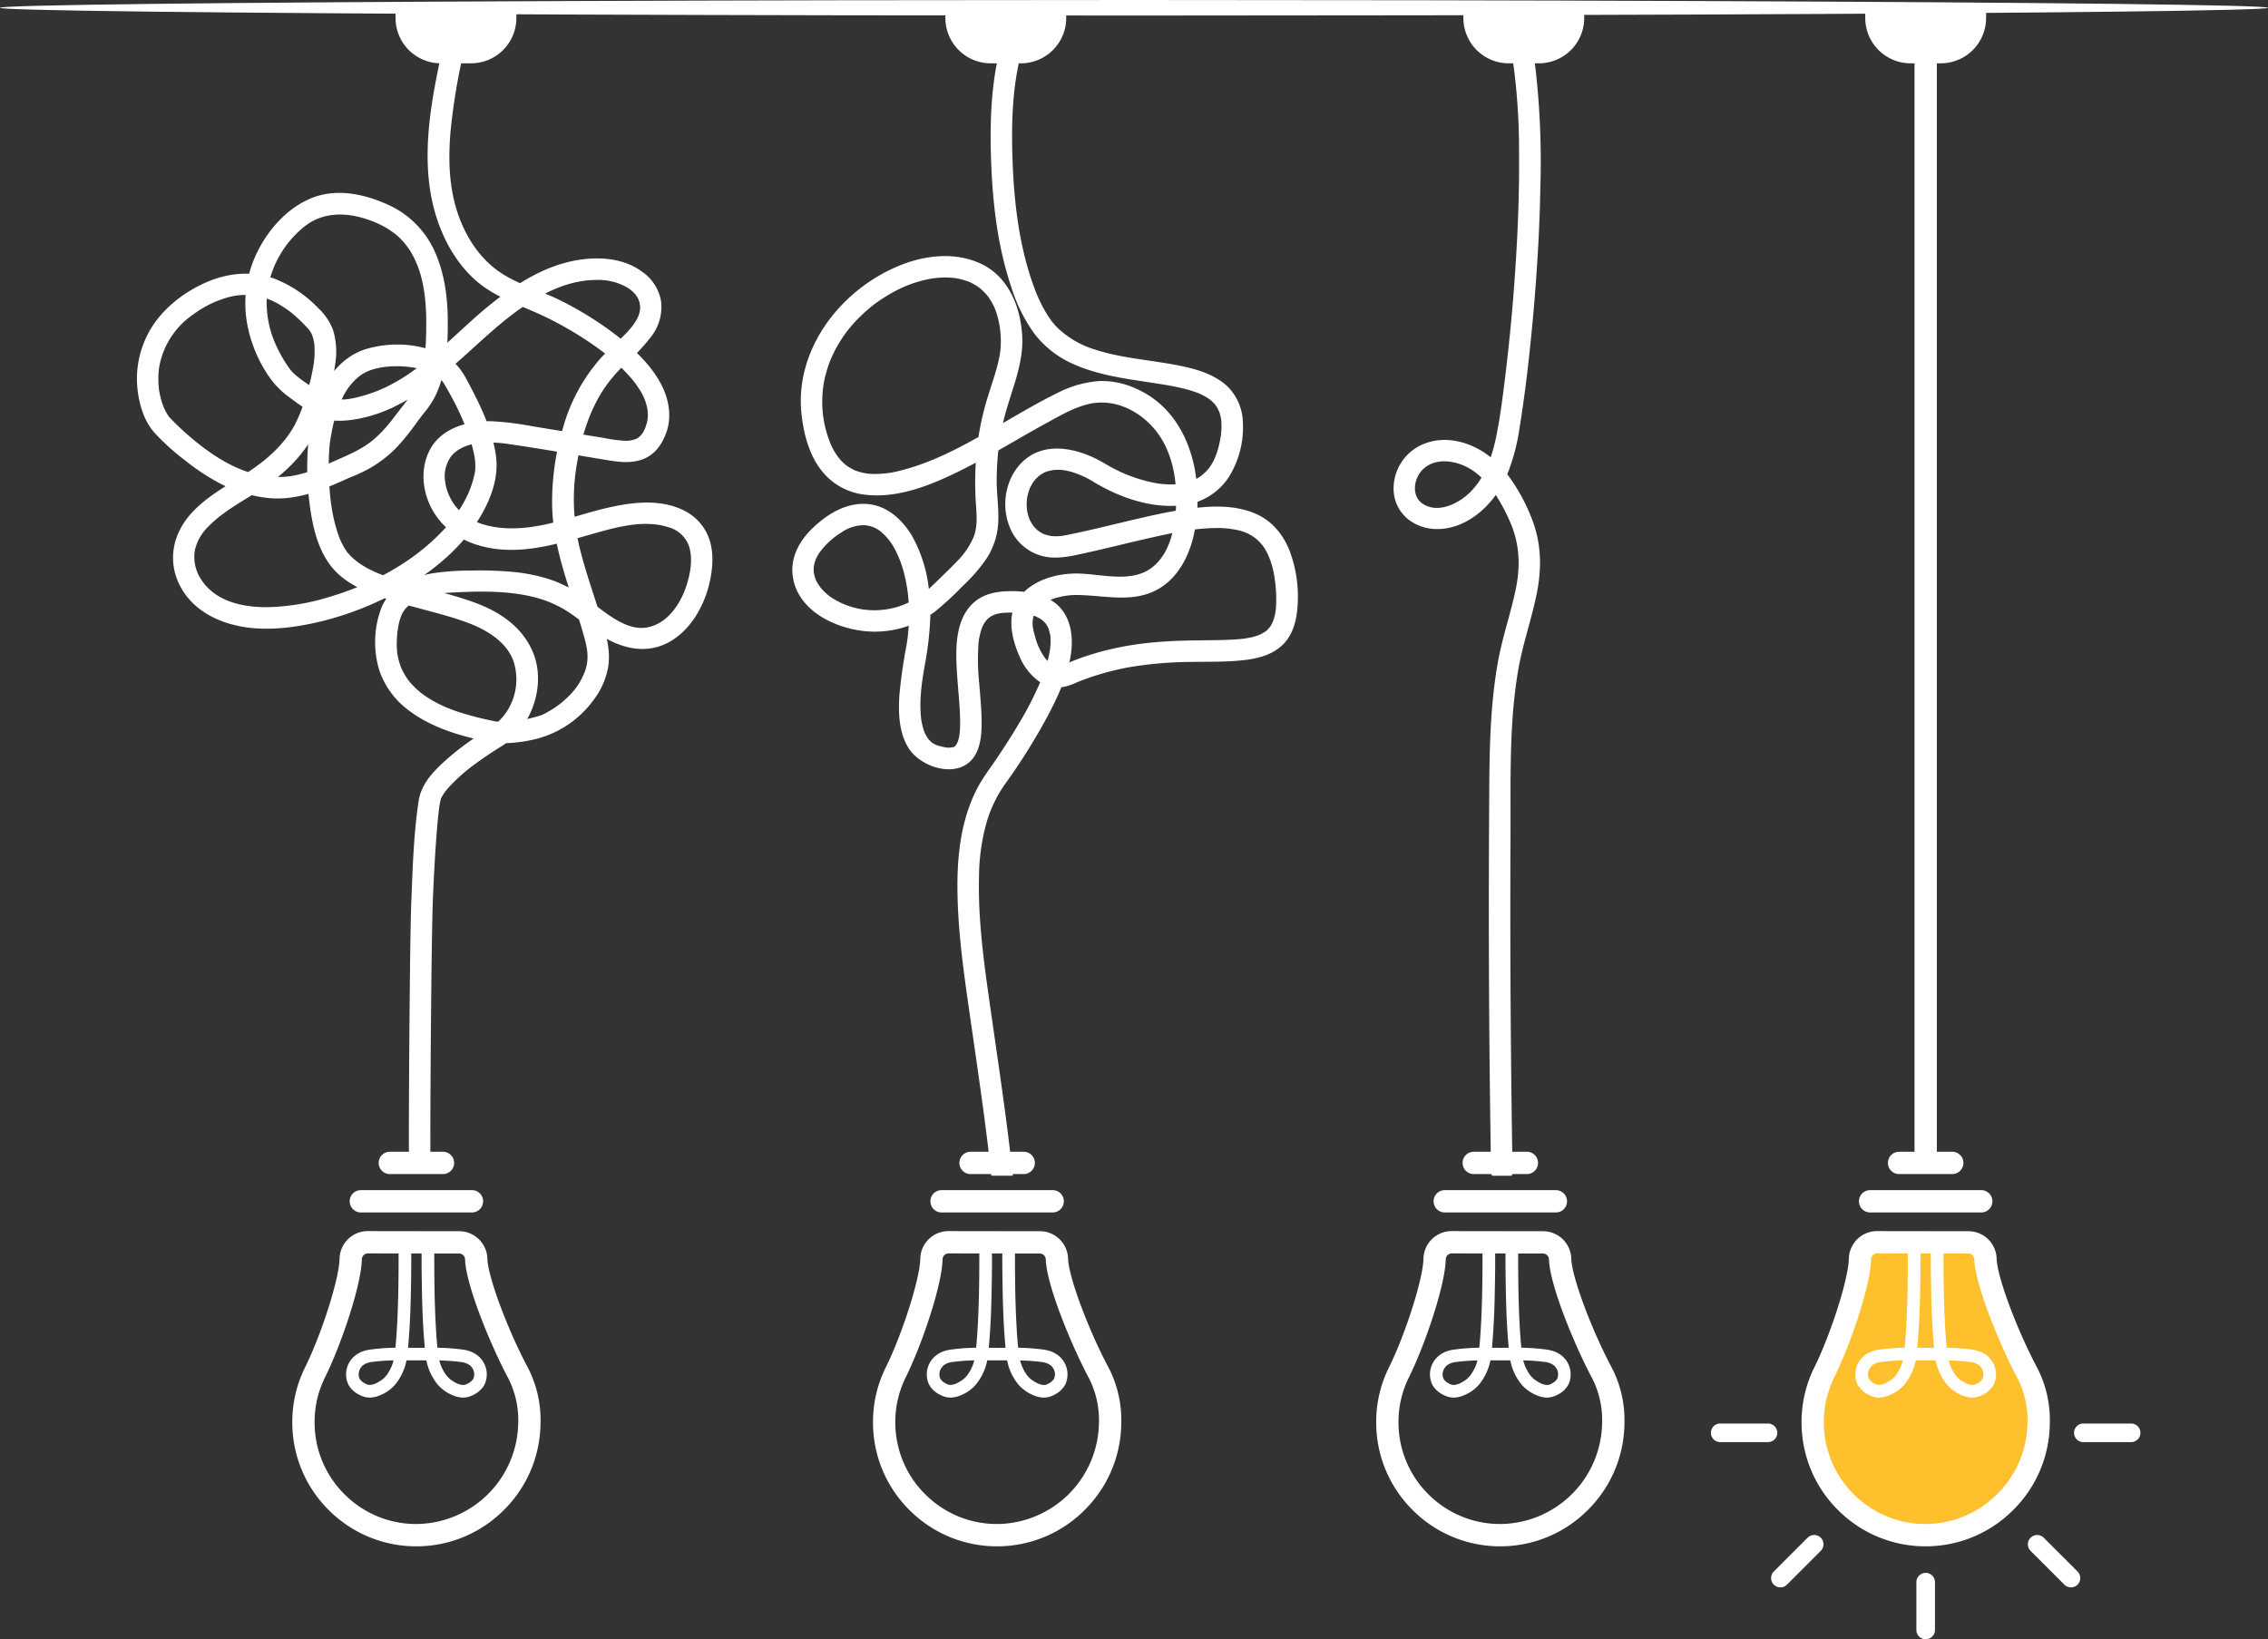 <svg xmlns="http://www.w3.org/2000/svg" width="729" height="527" viewBox="0 0 729 527">
  <rect x="0" y="0" width="729" height="527" fill="#333333" stroke="none"/>
  <g id="Vector_Image" data-name="Vector Image" transform="translate(-1038 -3014)">
    <g id="Group_52" data-name="Group 52" transform="translate(-1448.213 6660.526)">
      <g id="Group_21" data-name="Group 21" transform="translate(3036.15 -3644.526)">
        <g id="Group_15" data-name="Group 15" transform="translate(65.445 12.534)">
          <path id="Path_20" data-name="Path 20" d="M3102.073-3275.061v-356.05c0-1.981,1.606,0,3.587,0s3.586-1.981,3.586,0v356.05a3.587,3.587,0,0,1-3.586,3.587A3.587,3.587,0,0,1,3102.073-3275.061Z" transform="translate(-3102.073 3631.991)" fill="#fff"/>
        </g>
        <g id="Group_20" data-name="Group 20" transform="translate(0 368.278)">
          <g id="Group_16" data-name="Group 16" transform="translate(29.135 25.507)">
            <path id="Path_21" data-name="Path 21" d="M3069.349-3188.77a36.311,36.311,0,0,0,37.173,36.3,36.445,36.445,0,0,0,35.444-35.8,33.4,33.4,0,0,0-3.585-16.244c-6.027-11.263-13.282-29.589-13.5-36.7a5.528,5.528,0,0,0-5.523-5.37l-29.3-.041a5.53,5.53,0,0,0-5.524,5.411c-.165,7.106-6,25.392-11.5,36.48A35.871,35.871,0,0,0,3069.349-3188.77Z" transform="translate(-3065.763 3250.215)" fill="#fec12d"/>
            <path id="Path_22" data-name="Path 22" d="M3141.542-3206.21c-6.544-12.231-12.9-29.3-13.073-35.115a9.073,9.073,0,0,0-9.1-8.85l-29.3-.04a9.063,9.063,0,0,0-9.11,8.914c-.151,6.505-5.765,24.152-11.124,34.972a39.208,39.208,0,0,0-4.069,17.559,39.592,39.592,0,0,0,12.017,28.538,39.641,39.641,0,0,0,28.826,11.347,39.649,39.649,0,0,0,27.368-11.852,39.661,39.661,0,0,0,11.577-27.49A36.649,36.649,0,0,0,3141.542-3206.21Zm-3.162,17.888a32.992,32.992,0,0,1-31.94,32.265c-.264.007-.526.011-.785.011a32.468,32.468,0,0,1-22.862-9.317,32.472,32.472,0,0,1-9.858-23.407,32.125,32.125,0,0,1,3.322-14.377c5.332-10.759,11.677-29.7,11.87-37.988a1.933,1.933,0,0,1,1.933-1.908l9.86.013,4.069.007,3.342,0,4.066.005,7.965.011a1.934,1.934,0,0,1,1.937,1.893c.253,8.372,8.391,27.95,13.921,38.285A29.591,29.591,0,0,1,3138.38-3188.322Z" transform="translate(-3065.763 3250.215)" fill="#fff"/>
          </g>
          <g id="Group_17" data-name="Group 17" transform="translate(47.586 12.341)">
            <path id="Path_23" data-name="Path 23" d="M3087.8-3263.381h35.719a3.586,3.586,0,0,1,3.587,3.586,3.586,3.586,0,0,1-3.587,3.586H3087.8a3.585,3.585,0,0,1-3.586-3.586A3.586,3.586,0,0,1,3087.8-3263.381Z" transform="translate(-3084.214 3263.381)" fill="#fff"/>
          </g>
          <g id="Group_18" data-name="Group 18" transform="translate(56.903)">
            <path id="Path_24" data-name="Path 24" d="M3097.118-3275.722H3114.2a3.587,3.587,0,0,1,3.586,3.587,3.587,3.587,0,0,1-3.586,3.586h-17.084a3.587,3.587,0,0,1-3.587-3.586A3.587,3.587,0,0,1,3097.118-3275.722Z" transform="translate(-3093.531 3275.722)" fill="#fff"/>
          </g>
          <g id="Group_19" data-name="Group 19" transform="translate(0 87.371)">
            <path id="Path_25" data-name="Path 25" d="M3039.616-3182.376h15.364a2.991,2.991,0,0,0,2.987-2.988,2.991,2.991,0,0,0-2.987-2.987h-15.364a2.991,2.991,0,0,0-2.988,2.987A2.992,2.992,0,0,0,3039.616-3182.376Z" transform="translate(-3036.628 3188.351)" fill="#fff"/>
            <path id="Path_26" data-name="Path 26" d="M3156.339-3182.376H3171.7a2.991,2.991,0,0,0,2.988-2.988,2.991,2.991,0,0,0-2.988-2.987h-15.364a2.99,2.99,0,0,0-2.987,2.987A2.991,2.991,0,0,0,3156.339-3182.376Z" transform="translate(-3036.628 3188.351)" fill="#fff"/>
            <path id="Path_27" data-name="Path 27" d="M3056.847-3136.552a2.967,2.967,0,0,0,2.113.876,2.968,2.968,0,0,0,2.112-.875l10.864-10.864a2.99,2.99,0,0,0,0-4.225,2.974,2.974,0,0,0-2.112-.874,2.979,2.979,0,0,0-2.113.874l-10.864,10.864A2.989,2.989,0,0,0,3056.847-3136.552Z" transform="translate(-3036.628 3188.351)" fill="#fff"/>
            <path id="Path_28" data-name="Path 28" d="M3150.247-3136.552a2.967,2.967,0,0,0,2.113.876,2.967,2.967,0,0,0,2.112-.875,2.99,2.99,0,0,0,0-4.225l-10.864-10.864a2.974,2.974,0,0,0-2.112-.874,2.978,2.978,0,0,0-2.113.874,2.99,2.99,0,0,0,0,4.225Z" transform="translate(-3036.628 3188.351)" fill="#fff"/>
            <path id="Path_29" data-name="Path 29" d="M3105.66-3119a2.991,2.991,0,0,0,2.987-2.987v-15.364a2.991,2.991,0,0,0-2.987-2.988,2.991,2.991,0,0,0-2.988,2.988v15.364A2.991,2.991,0,0,0,3105.66-3119Z" transform="translate(-3036.628 3188.351)" fill="#fff"/>
          </g>
          <path id="Path_30" data-name="Path 30" d="M3125.65-3209.953a8.888,8.888,0,0,0-2.385-1.474,11.933,11.933,0,0,0-3.191-.753,66.466,66.466,0,0,0-6.917-.525l-.738-.018c-.224-2.2-.377-4.4-.5-6.611-.326-5.665-.454-11.34-.5-17.014q-.03-3.33-.016-6.666c.005-.528.009-1.057.016-1.587a2.041,2.041,0,0,0-1.784-2,2.177,2.177,0,0,0-.244-.025,1.538,1.538,0,0,0-.361.025H3109a2.1,2.1,0,0,0-1.647,2v.171c-.011.469-.02.942-.026,1.411-.047,3.187.015,6.383.062,9.57.091,6.139.263,12.289.762,18.412.062.765.12,1.545.184,2.33-.893.022-4.466.022-5.359,0,.064-.785.122-1.565.184-2.33.5-6.123.672-12.273.763-18.412.046-3.187.108-6.385.062-9.574-.007-.47-.016-.938-.027-1.407v-.171a2.1,2.1,0,0,0-1.691-2.012h-.02a1.84,1.84,0,0,0-.317-.014c-.055,0-.111.007-.166.014h-.007a2.045,2.045,0,0,0-1.855,2.012c.007.523.011,1.048.014,1.571.015,2.228,0,4.455-.014,6.682-.051,5.674-.179,11.349-.5,17.014-.126,2.207-.281,4.413-.5,6.611l-.736.018a66.483,66.483,0,0,0-6.919.525,11.977,11.977,0,0,0-3.193.753,8.934,8.934,0,0,0-2.385,1.474,7.731,7.731,0,0,0-1.9,9.073,7.952,7.952,0,0,0,3.606,3.329,7.283,7.283,0,0,0,3.373.869,9.022,9.022,0,0,0,3.391-.824,12.622,12.622,0,0,0,4.727-3.425,17.419,17.419,0,0,0,2.905-5.188,16.355,16.355,0,0,0,.636-2.28c.02-.089.038-.175.056-.264,1.064.02,5.325.02,6.391,0,.018.089.036.175.054.264a16.953,16.953,0,0,0,.638,2.28,17.371,17.371,0,0,0,2.9,5.188,12.6,12.6,0,0,0,4.728,3.425,9.023,9.023,0,0,0,3.388.824,7.285,7.285,0,0,0,3.375-.869,7.963,7.963,0,0,0,3.606-3.329A7.727,7.727,0,0,0,3125.65-3209.953Zm-27.388,1.494c-.093.346-.2.687-.317,1.024-.064.188-.131.372-.2.556-.028.076-.06.151-.091.226v0c-.186.39-.363.781-.569,1.159s-.423.743-.658,1.1c-.109.164-.224.321-.337.483a.056.056,0,0,0-.013.02l0,0-.015.02a.009.009,0,0,0-.007.009.033.033,0,0,0-.011.011l-.02.022v0c-.011.013-.02.024-.027.031l-.006.011,0,0,0,0h0v0l-.078.095a9.578,9.578,0,0,1-.824.86c-.091.08-.182.162-.277.237-.012,0-.3.222-.406.293q-.541.369-1.11.693c-.22.124-.444.242-.672.35-.084.043-.168.078-.255.12a.185.185,0,0,0-.026.013l0,0h0l-.084.026c-.362.115-.712.226-1.08.3.02-.009-.292.033-.4.035s-.235-.015-.35,0a.175.175,0,0,0-.036,0l-.031-.006c-.2-.047-.4-.1-.6-.169a.548.548,0,0,1-.053-.018l-.009,0-.005,0c-.082-.038-.164-.078-.246-.115a8.154,8.154,0,0,1-1.1-.65c-.029-.017-.088-.07-.133-.106-.126-.117-.255-.228-.372-.35-.071-.075-.138-.155-.206-.233l-.005,0,0,0-.08-.1c-.095-.142-.164-.306-.248-.452-.04-.137-.082-.275-.115-.417-.007-.031-.013-.064-.02-.1v-.02c0-.115-.047-.341-.051-.406-.007-.155-.007-.308,0-.463,0-.08.011-.157.013-.237.067-.279.116-.556.206-.829.014-.04.029-.078.04-.115a.156.156,0,0,1-.026.049.5.5,0,0,1,.035-.074l.005-.011,0,0c.062-.126.177-.341.2-.379.089-.155.188-.3.284-.45l.011-.015v0l.046-.047c.151-.164.506-.665.734-.714-.029.016-.177.12-.2.138.011-.005.048-.027.128-.08l.177-.12c.142-.093.289-.181.435-.263.124-.067.253-.129.379-.187.015,0,.277-.11.4-.148a8.382,8.382,0,0,1,1.114-.264c.1-.015.189-.029.284-.042l.018,0a.044.044,0,0,1,.017,0,.041.041,0,0,1,.02,0l.047-.006.009,0c.328-.042.656-.08.984-.118q1.642-.183,3.291-.277,1.126-.066,2.252-.1c.108,0,.212-.007.321-.009C3098.295-3208.59,3098.28-3208.525,3098.262-3208.459ZM3124-3205.48c-.007,0-.018-.031-.034-.069C3123.981-3205.514,3123.994-3205.487,3124-3205.48Zm.23,1.595c0,.069-.053.315-.046.421-.007.034-.016.069-.025.1-.031.142-.073.28-.113.417-.086.146-.155.31-.25.452-.016.022-.049.06-.078.1l0,0,0,0c-.068.078-.132.158-.206.233-.119.122-.248.233-.372.35h0c-.042.036-.1.089-.129.106a8.428,8.428,0,0,1-1.1.65c-.082.037-.164.077-.248.115l-.011,0a.536.536,0,0,1-.056.018,6.06,6.06,0,0,1-.6.169l-.031.006a.181.181,0,0,0-.038,0c-.113-.011-.232.006-.35,0s-.4-.042-.4-.035a10.548,10.548,0,0,1-1.079-.3l-.085-.026-.011,0-.024-.013c-.084-.042-.171-.077-.257-.12-.226-.108-.45-.226-.667-.35-.384-.215-.751-.447-1.113-.693-.1-.071-.385-.286-.4-.293l.007.009c-.1-.08-.193-.162-.286-.246a9.165,9.165,0,0,1-.825-.86c-.029-.033-.053-.064-.077-.095l0,0,0,0,0,0-.009-.011a.281.281,0,0,0-.027-.031v0a.164.164,0,0,0-.018-.022l0-.007-.007,0s0-.007-.006-.009a.1.1,0,0,1-.016-.02l0,0a.067.067,0,0,0-.014-.02c-.113-.162-.228-.319-.336-.483-.235-.357-.457-.723-.659-1.1s-.383-.769-.569-1.159l-.009-.02-.082-.208c-.071-.184-.14-.368-.2-.556-.115-.337-.222-.678-.315-1.024-.017-.066-.035-.131-.051-.2.107,0,.213.006.32.009q1.126.033,2.251.1,1.653.1,3.293.277c.328.038.656.076.984.118l.076.011a.036.036,0,0,1,.015,0h0l.013,0,.013,0c.091.014.182.025.275.04a8.4,8.4,0,0,1,1.115.264c.119.04.379.148.394.148h0c.127.058.253.118.377.187.149.082.293.17.435.263l.179.12c.08.053.118.075.129.08-.02-.018-.169-.122-.2-.138.229.049.581.55.734.714.018.018.031.033.044.047l0,0,.009.015c.1.151.2.295.286.45.022.036.131.246.195.372.018.054.038.107.056.16.093.273.141.55.206.827,0,.082.013.159.015.239C3124.236-3204.193,3124.234-3204.04,3124.227-3203.885Z" transform="translate(-3036.628 3275.722)" fill="#fff"/>
        </g>
        <path id="Path_31" data-name="Path 31" d="M3125.078-3644.526v3.786a14.569,14.569,0,0,1-14.569,14.569h-9.7a14.57,14.57,0,0,1-14.57-14.569v-3.786Z" transform="translate(-3036.628 3644.526)" fill="#fff"/>
      </g>
      <g id="Group_31" data-name="Group 31" transform="translate(2928.561 -3644.526)">
        <g id="Group_29" data-name="Group 29" transform="translate(0 368.28)">
          <g id="Group_28" data-name="Group 28">
            <g id="Group_27" data-name="Group 27">
              <g id="Group_26" data-name="Group 26">
                <g id="Group_25" data-name="Group 25">
                  <g id="Group_22" data-name="Group 22" transform="translate(0 25.505)">
                    <path id="Path_33" data-name="Path 33" d="M3004.675-3206.212c-6.545-12.231-12.9-29.3-13.072-35.116a9.073,9.073,0,0,0-9.1-8.847l-29.3-.04a9.062,9.062,0,0,0-9.111,8.914c-.149,6.505-5.765,24.152-11.123,34.972a39.17,39.17,0,0,0-4.067,17.559,39.592,39.592,0,0,0,12.014,28.538,39.646,39.646,0,0,0,28.826,11.347,39.651,39.651,0,0,0,27.368-11.855,39.659,39.659,0,0,0,11.578-27.485A36.678,36.678,0,0,0,3004.675-3206.212Zm-35.888,50.164a32.481,32.481,0,0,1-22.862-9.315,32.472,32.472,0,0,1-9.858-23.407,32.074,32.074,0,0,1,3.325-14.375c5.33-10.761,11.675-29.7,11.867-37.99a1.935,1.935,0,0,1,1.935-1.908l9.858.013,4.067.007,3.344,0,4.069.007,7.963.011a1.933,1.933,0,0,1,1.939,1.891c.25,8.372,8.388,27.953,13.918,38.285a29.589,29.589,0,0,1,3.16,14.5,32.992,32.992,0,0,1-31.942,32.268C2969.308-3156.05,2969.049-3156.048,2968.787-3156.048Z" transform="translate(-2928.898 3250.215)" fill="#fff"/>
                  </g>
                  <g id="Group_23" data-name="Group 23" transform="translate(18.448 12.339)">
                    <path id="Path_34" data-name="Path 34" d="M2950.932-3263.381h35.72a3.586,3.586,0,0,1,3.586,3.586,3.585,3.585,0,0,1-3.586,3.586h-35.72a3.586,3.586,0,0,1-3.586-3.586A3.586,3.586,0,0,1,2950.932-3263.381Z" transform="translate(-2947.346 3263.381)" fill="#fff"/>
                  </g>
                  <g id="Group_24" data-name="Group 24" transform="translate(27.767)">
                    <path id="Path_35" data-name="Path 35" d="M2980.922-3272.136a3.588,3.588,0,0,1-3.588,3.587H2960.25a3.586,3.586,0,0,1-3.585-3.587,3.585,3.585,0,0,1,3.585-3.584h17.084A3.587,3.587,0,0,1,2980.922-3272.136Z" transform="translate(-2956.665 3275.72)" fill="#fff"/>
                  </g>
                </g>
              </g>
            </g>
            <path id="Path_36" data-name="Path 36" d="M2988.784-3209.953a8.9,8.9,0,0,0-2.384-1.474,11.834,11.834,0,0,0-3.194-.753,67.013,67.013,0,0,0-6.917-.527c-.246,0-.492-.012-.738-.014-.221-2.2-.376-4.408-.5-6.613-.326-5.665-.452-11.34-.5-17.014-.02-2.22-.031-4.443-.015-6.664,0-.53.007-1.059.013-1.589a2.039,2.039,0,0,0-1.775-2,1.551,1.551,0,0,0-.255-.027,1.548,1.548,0,0,0-.366.027h-.019a2.1,2.1,0,0,0-1.638,2c0,.058,0,.113,0,.171-.011.472-.02.939-.024,1.411-.044,3.187.015,6.383.062,9.568.089,6.143.266,12.293.762,18.414.065.765.118,1.545.184,2.33-.893.022-4.463.022-5.359,0,.067-.785.122-1.565.184-2.33.5-6.121.674-12.271.763-18.414.049-3.187.108-6.383.06-9.572,0-.47-.014-.94-.025-1.407v-.171a2.1,2.1,0,0,0-1.7-2.01l0,0h-.006a1.736,1.736,0,0,0-.322-.016c-.059,0-.113.009-.172.016h-.007l-.009,0h-.013a2.042,2.042,0,0,0-1.824,2.01c0,.525.011,1.048.011,1.571.018,2.228.007,4.457-.016,6.682-.048,5.674-.177,11.349-.5,17.014-.129,2.205-.284,4.413-.506,6.613-.246,0-.492.009-.735.014a67.056,67.056,0,0,0-6.919.527,11.84,11.84,0,0,0-3.192.753,8.865,8.865,0,0,0-2.384,1.474,7.728,7.728,0,0,0-1.9,9.073,7.951,7.951,0,0,0,3.608,3.327,7.225,7.225,0,0,0,3.371.869,9.007,9.007,0,0,0,3.391-.822,12.63,12.63,0,0,0,4.727-3.422,17.473,17.473,0,0,0,2.906-5.191,16.952,16.952,0,0,0,.638-2.28c.018-.087.038-.177.051-.264,1.068.018,5.328.018,6.394,0,.015.087.035.177.053.264a17.283,17.283,0,0,0,.638,2.28,17.516,17.516,0,0,0,2.906,5.191,12.6,12.6,0,0,0,4.727,3.422,9.014,9.014,0,0,0,3.388.822,7.241,7.241,0,0,0,3.376-.869,7.954,7.954,0,0,0,3.6-3.327A7.726,7.726,0,0,0,2988.784-3209.953Zm-27.39,1.492c-.095.348-.2.689-.317,1.028-.062.186-.131.37-.2.554-.033.076-.062.153-.093.228-.186.39-.362.781-.57,1.159s-.423.743-.658,1.1c-.109.164-.224.321-.337.483,0,0-.009.011-.015.02l0,0a.06.06,0,0,1-.017.018l-.005.009-.009.011c-.009.009-.015.018-.02.024v0c-.011.011-.024.022-.026.031l-.009.008,0,.007,0,0h0a.713.713,0,0,1-.078.1,8.811,8.811,0,0,1-.822.86c-.093.084-.188.164-.281.241-.025.014-.3.222-.4.288-.359.249-.731.481-1.11.7-.22.124-.443.242-.672.353-.082.04-.168.077-.254.117-.009,0-.018.009-.027.011l0,0-.007,0a.828.828,0,0,0-.082.024c-.363.115-.714.226-1.081.3.019-.009-.293.033-.4.035s-.237-.015-.348,0l-.037,0a.192.192,0,0,1-.031,0,5.915,5.915,0,0,1-.6-.169.266.266,0,0,0-.055-.015c0-.005,0-.005-.009-.005l0,0c-.084-.038-.166-.078-.248-.115a8.308,8.308,0,0,1-1.1-.647c-.024-.02-.086-.071-.128-.109h0c-.124-.115-.254-.228-.372-.352-.071-.073-.137-.151-.206-.231l0,0h0c-.028-.04-.062-.078-.077-.1-.1-.14-.164-.3-.251-.45-.04-.14-.079-.275-.115-.415-.009-.035-.013-.066-.02-.1v0c.007-.1-.046-.353-.049-.424-.008-.155-.008-.31,0-.461,0-.082.011-.159.014-.239.066-.279.115-.556.208-.829.007-.029.015-.053.024-.08,0,.009-.009.014-.011.014a.423.423,0,0,1,.036-.078l0-.007,0,0c.064-.126.177-.341.2-.379.087-.155.187-.3.282-.45l.011-.013v0a.632.632,0,0,0,.047-.051c.15-.16.5-.652.729-.709a2.277,2.277,0,0,0-.186.133c.015-.009.053-.034.121-.08s.118-.08.178-.118c.142-.095.288-.179.434-.263.129-.069.251-.131.377-.187.015,0,.279-.11.4-.148a8,8,0,0,1,1.115-.264l.281-.044a.093.093,0,0,0,.022,0h.016a.041.041,0,0,1,.02,0,.2.2,0,0,1,.046-.006l.009,0c.328-.04.656-.08.984-.118,1.1-.122,2.192-.213,3.293-.277.749-.042,1.5-.077,2.25-.1.106,0,.213-.007.319-.009C2961.43-3208.59,2961.412-3208.523,2961.394-3208.461Zm25.735,2.981a.187.187,0,0,1-.033-.069A.58.58,0,0,1,2987.129-3205.48Zm.208,1.9a.375.375,0,0,1,.022-.089A.683.683,0,0,1,2987.337-3203.581Zm.022-.3c0,.067-.053.315-.048.421-.005.036-.014.069-.02.1-.031.14-.076.275-.116.415-.086.146-.155.31-.25.45-.013.024-.049.062-.078.1h0l0,0c-.071.08-.135.158-.208.231-.118.124-.249.237-.371.352h0c-.042.038-.1.089-.128.109a8.5,8.5,0,0,1-1.1.647c-.082.037-.164.077-.248.115l-.011.007a.33.33,0,0,0-.056.015c-.2.067-.392.122-.594.169a.254.254,0,0,1-.033,0l-.038,0c-.11-.011-.232.009-.35,0s-.4-.044-.4-.035a10.53,10.53,0,0,1-1.079-.3c-.036-.011-.064-.02-.084-.024,0,0-.009,0-.009-.007s-.018-.009-.027-.011c-.086-.04-.17-.077-.255-.117q-.342-.166-.671-.353-.569-.322-1.11-.7c-.1-.066-.368-.27-.4-.288l0,.007c-.1-.08-.193-.162-.286-.248a8.58,8.58,0,0,1-.824-.86.9.9,0,0,1-.078-.1h0l0,0c-.005,0-.005,0-.007-.007l-.009-.008a.087.087,0,0,0-.027-.031v0a.167.167,0,0,0-.02-.024l0-.005-.006-.006-.007-.009-.016-.018-.006,0a.042.042,0,0,0-.011-.02c-.111-.162-.226-.319-.337-.483-.235-.357-.457-.723-.658-1.1s-.382-.769-.57-1.159a.041.041,0,0,0-.009-.02c-.029-.068-.053-.139-.08-.208-.073-.184-.141-.368-.2-.554-.118-.339-.222-.68-.317-1.028-.018-.062-.036-.129-.049-.2.106,0,.213.006.319.009.747.02,1.5.055,2.249.1q1.653.1,3.294.277c.328.038.656.078.984.118l.075.011h.02l.011,0h.009l0,0h0c.088.014.184.025.272.04a7.9,7.9,0,0,1,1.113.264c.119.038.385.148.4.148.126.056.25.12.377.187.146.084.292.168.434.263.06.038.117.082.177.118l.122.08a2.2,2.2,0,0,0-.184-.133c.231.057.579.549.727.709a.632.632,0,0,0,.047.051v0l.011.013c.095.151.2.295.281.45.025.038.133.246.2.37.019.056.039.107.057.162.091.273.14.55.206.829,0,.08.011.157.016.239C2987.368-3204.2,2987.368-3204.04,2987.359-3203.885Z" transform="translate(-2928.898 3275.72)" fill="#fff"/>
          </g>
        </g>
        <g id="Group_30" data-name="Group 30" transform="translate(5.575 9.974)">
          <path id="Path_37" data-name="Path 37" d="M2979.372-3545.3c1.226-13.705,2.057-27.453,2.3-41.213a264.969,264.969,0,0,0-1.487-37.275c-.1-.793-.2-1.589-.312-2.38-.271-1.959-.579-3.914-.942-5.859a3.487,3.487,0,0,0-4.247-2.412,3.529,3.529,0,0,0-2.411,4.247c.251,1.331.474,2.675.678,4.024a206.728,206.728,0,0,1,1.86,28.443c.137,12.779-.37,25.564-1.23,38.312q-1.2,17.772-3.393,35.464c-.714,5.671-1.461,11.581-2.631,17.384a57.906,57.906,0,0,1-1.848,7.056c-5.809-4.678-13.9-7.192-21.141-4.441a15.476,15.476,0,0,0-10.057,15.329c.51,7.471,6.868,12.245,14.124,12.183,7.466-.065,13.924-4.632,18.277-10.394.144-.191.282-.379.419-.572a58.127,58.127,0,0,1,4.7,8.9c3.036,7.008,3.249,14.16,1.693,21.564-1.651,7.852-4.312,15.436-5.718,23.35-2.885,16.214-2.71,32.756-2.807,49.162q-.306,50.908.427,101.815.051,3.449.1,6.9.047,2.848.1,5.7a3.493,3.493,0,0,0,.33,1.476h6.294a3.439,3.439,0,0,0,.279-1.476c-.031-1.9-.064-3.8-.088-5.7q-.822-51.471-.57-102.954c.086-17.526-.5-35.411,2.531-52.744,1.465-8.359,4.35-16.353,5.977-24.666,1.649-8.413,1.341-16.527-1.983-24.494a58.545,58.545,0,0,0-7.569-13.477,64.731,64.731,0,0,0,3.949-14.884C2976.932-3520.985,2978.282-3533.15,2979.372-3545.3Zm-20.387,57.122c-3.648,3.584-10.29,6.873-15.157,3.586-3.831-2.588-2.843-8.514.41-11.34,4.643-4.036,12-2.156,16.443,1.2a24.524,24.524,0,0,1,2.061,1.755A24.011,24.011,0,0,1,2958.985-3488.181Z" transform="translate(-2934.473 3634.552)" fill="#fff"/>
        </g>
        <path id="Path_38" data-name="Path 38" d="M2995.763-3644.526v3.786a14.568,14.568,0,0,1-14.569,14.569h-9.7a14.569,14.569,0,0,1-14.57-14.569v-3.786Z" transform="translate(-2928.898 3644.526)" fill="#fff"/>
      </g>
      <g id="Group_41" data-name="Group 41" transform="translate(2740.896 -3644.526)">
        <g id="Group_39" data-name="Group 39" transform="translate(25.925 368.28)">
          <g id="Group_38" data-name="Group 38">
            <g id="Group_37" data-name="Group 37">
              <g id="Group_36" data-name="Group 36">
                <g id="Group_35" data-name="Group 35">
                  <g id="Group_32" data-name="Group 32" transform="translate(0 25.505)">
                    <path id="Path_40" data-name="Path 40" d="M2842.809-3206.21c-6.544-12.231-12.9-29.3-13.073-35.115a9.073,9.073,0,0,0-9.1-8.85l-29.3-.04a9.064,9.064,0,0,0-9.109,8.914c-.15,6.505-5.764,24.152-11.125,34.972a39.193,39.193,0,0,0-4.067,17.559,39.591,39.591,0,0,0,12.016,28.538,39.646,39.646,0,0,0,28.827,11.347,39.652,39.652,0,0,0,27.368-11.852,39.675,39.675,0,0,0,11.577-27.49A36.663,36.663,0,0,0,2842.809-3206.21Zm-3.162,17.888a32.993,32.993,0,0,1-31.943,32.265c-.261.007-.523.011-.784.011a32.478,32.478,0,0,1-22.863-9.317,32.477,32.477,0,0,1-9.855-23.407,32.1,32.1,0,0,1,3.322-14.377c5.332-10.759,11.677-29.7,11.868-37.988a1.934,1.934,0,0,1,1.934-1.908l9.86.013,4.069.007,3.34,0,4.069.005,7.965.011a1.934,1.934,0,0,1,1.937,1.893c.253,8.372,8.391,27.95,13.918,38.285A29.6,29.6,0,0,1,2839.647-3188.322Z" transform="translate(-2767.03 3250.215)" fill="#fff"/>
                  </g>
                  <g id="Group_33" data-name="Group 33" transform="translate(18.45 12.339)">
                    <path id="Path_41" data-name="Path 41" d="M2789.066-3263.381h35.72a3.586,3.586,0,0,1,3.586,3.586,3.586,3.586,0,0,1-3.586,3.586h-35.72a3.585,3.585,0,0,1-3.586-3.586A3.586,3.586,0,0,1,2789.066-3263.381Z" transform="translate(-2785.48 3263.381)" fill="#fff"/>
                  </g>
                  <g id="Group_34" data-name="Group 34" transform="translate(27.768)">
                    <path id="Path_42" data-name="Path 42" d="M2819.054-3272.136a3.586,3.586,0,0,1-3.587,3.587h-17.082a3.586,3.586,0,0,1-3.587-3.587,3.585,3.585,0,0,1,3.587-3.584h17.082A3.585,3.585,0,0,1,2819.054-3272.136Z" transform="translate(-2794.798 3275.72)" fill="#fff"/>
                  </g>
                </g>
              </g>
            </g>
            <path id="Path_43" data-name="Path 43" d="M2826.917-3209.953a8.9,8.9,0,0,0-2.385-1.474,11.944,11.944,0,0,0-3.191-.753,66.491,66.491,0,0,0-6.917-.525l-.738-.018c-.224-2.2-.377-4.4-.5-6.611-.326-5.665-.455-11.34-.5-17.014-.02-2.22-.029-4.446-.016-6.666,0-.53.007-1.057.013-1.587a2.039,2.039,0,0,0-1.781-2,2.189,2.189,0,0,0-.244-.025,1.538,1.538,0,0,0-.361.025h-.02a2.1,2.1,0,0,0-1.647,2c0,.058,0,.113,0,.171-.011.469-.02.942-.027,1.411-.044,3.187.018,6.383.064,9.57.089,6.139.264,12.289.763,18.412.062.765.119,1.545.184,2.33-.893.022-4.466.022-5.359,0,.064-.785.122-1.565.184-2.33.5-6.123.671-12.273.762-18.412.047-3.187.109-6.385.062-9.574-.006-.47-.015-.938-.026-1.407,0-.058,0-.113,0-.171a2.1,2.1,0,0,0-1.689-2.012h-.02a1.841,1.841,0,0,0-.317-.014c-.055,0-.111.007-.166.014h-.007a2.045,2.045,0,0,0-1.855,2.012c.007.523.011,1.048.013,1.571.016,2.228,0,4.455-.015,6.682-.049,5.674-.177,11.349-.5,17.014-.126,2.207-.281,4.413-.5,6.611l-.738.018a66.425,66.425,0,0,0-6.917.525,11.967,11.967,0,0,0-3.193.753,8.9,8.9,0,0,0-2.385,1.474,7.726,7.726,0,0,0-1.9,9.073,7.95,7.95,0,0,0,3.606,3.329,7.276,7.276,0,0,0,3.373.869,9.022,9.022,0,0,0,3.39-.824,12.627,12.627,0,0,0,4.728-3.425,17.441,17.441,0,0,0,2.905-5.188,16.982,16.982,0,0,0,.636-2.28c.02-.089.038-.175.056-.264,1.063.02,5.325.02,6.391,0,.016.089.036.175.053.264a16.5,16.5,0,0,0,.639,2.28,17.414,17.414,0,0,0,2.9,5.188,12.629,12.629,0,0,0,4.729,3.425,9.021,9.021,0,0,0,3.389.824,7.293,7.293,0,0,0,3.375-.869,7.96,7.96,0,0,0,3.606-3.329A7.728,7.728,0,0,0,2826.917-3209.953Zm-38.312,4.444c-.007.017-.011.026-.016.029A.216.216,0,0,1,2788.6-3205.509Zm10.924-2.95c-.1.346-.2.687-.317,1.024-.065.188-.131.372-.2.556-.029.076-.06.151-.091.226v0c-.186.39-.363.781-.569,1.159s-.424.743-.659,1.1c-.11.164-.223.321-.336.483a.067.067,0,0,0-.014.02l0,0-.016.02a.009.009,0,0,0-.006.009.022.022,0,0,0-.011.011l-.02.022v0c-.011.013-.02.024-.027.031l-.007.011,0,0-.007,0v0c-.024.031-.051.062-.077.095a9.424,9.424,0,0,1-.825.86c-.091.08-.181.162-.277.237-.011,0-.3.222-.405.293-.362.246-.732.478-1.113.693-.219.124-.441.242-.669.35-.084.043-.171.078-.255.12l-.027.013,0,0h0l-.085.026a11.208,11.208,0,0,1-1.079.3c.02-.009-.293.033-.4.035s-.237-.015-.35,0a.16.16,0,0,0-.036,0l-.031-.006c-.2-.047-.4-.1-.6-.169-.023-.006-.042-.013-.056-.018l-.006,0,0,0c-.082-.038-.164-.078-.246-.115a8.139,8.139,0,0,1-1.1-.65,1.439,1.439,0,0,1-.133-.106c-.126-.117-.255-.228-.375-.35-.071-.075-.137-.155-.206-.233l0,0,0,0c-.031-.038-.064-.076-.08-.1-.095-.142-.164-.306-.25-.452-.038-.137-.08-.275-.113-.417-.007-.031-.014-.064-.023-.1v-.027c0-.117-.044-.334-.048-.4-.007-.155-.007-.308,0-.463,0-.08.011-.157.013-.237.066-.279.115-.556.206-.829.018-.049.033-.093.051-.142l0-.009,0,0c.062-.126.175-.341.2-.379.088-.155.188-.3.283-.45l.012-.015v0c.013-.014.028-.029.044-.047.153-.164.507-.665.736-.714-.029.016-.178.12-.2.138.011-.005.049-.027.129-.08l.177-.12c.142-.093.288-.181.435-.263.124-.067.252-.129.379-.187.015,0,.277-.11.4-.148a8.4,8.4,0,0,1,1.115-.264c.095-.015.188-.029.284-.042l.017,0a.051.051,0,0,1,.018,0,.035.035,0,0,1,.018,0l.049-.006.009,0c.328-.042.656-.08.984-.118q1.641-.183,3.291-.277,1.126-.066,2.251-.1c.107,0,.213-.007.319-.009C2799.562-3208.59,2799.546-3208.525,2799.529-3208.459Zm25.734,2.979a.171.171,0,0,1-.033-.069A.717.717,0,0,1,2825.263-3205.48Zm.231,1.595c0,.069-.056.315-.049.421-.007.034-.013.069-.022.1-.031.142-.073.28-.113.417-.087.146-.155.31-.251.452-.015.022-.048.06-.077.1l0,0,0,0c-.069.078-.133.158-.206.233-.12.122-.248.233-.372.35h0c-.043.036-.1.089-.131.106a8.126,8.126,0,0,1-1.1.65c-.079.037-.161.077-.246.115l-.011,0a.443.443,0,0,1-.055.018,6.045,6.045,0,0,1-.6.169l-.031.006a.205.205,0,0,0-.038,0c-.113-.011-.233.006-.35,0s-.4-.044-.4-.035a10.7,10.7,0,0,1-1.077-.3l-.086-.026-.009,0-.024-.013c-.084-.042-.173-.077-.257-.12-.226-.108-.45-.226-.67-.35-.381-.215-.749-.447-1.11-.693-.1-.071-.386-.286-.4-.293l.006.009c-.1-.08-.192-.162-.288-.246a9.859,9.859,0,0,1-.824-.86c-.027-.033-.051-.064-.078-.095v0l0,0,0,0-.009-.011a.176.176,0,0,0-.026-.031v0l-.02-.022,0-.007,0,0-.007-.009a.089.089,0,0,1-.015-.02l0,0a.067.067,0,0,0-.014-.02c-.113-.162-.228-.319-.337-.483q-.355-.535-.66-1.1c-.206-.378-.381-.769-.567-1.159l-.009-.02c-.029-.068-.056-.139-.082-.208-.071-.184-.14-.368-.2-.556-.115-.337-.222-.678-.315-1.024-.018-.066-.035-.131-.051-.2.106,0,.213.006.319.009q1.128.033,2.252.1,1.652.1,3.293.277c.328.038.656.076.984.118l.076.011a.035.035,0,0,1,.015,0h0l.014,0,.013,0c.091.014.182.025.275.04a8.379,8.379,0,0,1,1.114.264c.12.04.379.148.4.148h0c.126.058.253.118.377.187.148.082.292.17.434.263l.18.12c.08.053.117.075.128.08-.02-.018-.168-.122-.2-.138.228.049.581.55.734.714l.044.047,0,0,.009.015c.095.151.2.295.284.45.024.036.133.246.2.372.018.054.038.107.055.16.091.273.142.55.206.827.005.082.014.159.016.239C2825.5-3204.193,2825.5-3204.04,2825.494-3203.885Z" transform="translate(-2767.03 3275.72)" fill="#fff"/>
          </g>
        </g>
        <g id="Group_40" data-name="Group 40" transform="translate(0 10.056)">
          <path id="Path_44" data-name="Path 44" d="M2793.111-3406.443a.075.075,0,0,1-.035.009C2792.619-3406.4,2792.961-3406.446,2793.111-3406.443Z" transform="translate(-2741.105 3634.47)" fill="#fff"/>
          <path id="Path_45" data-name="Path 45" d="M2900.98-3469.356c-2.048-5.21-5.6-9.641-10.8-11.941-5.359-2.367-11.322-2.653-17.093-2.172q-.9.074-1.8.173c.033-.643.053-1.283.062-1.926a20.2,20.2,0,0,0,10.041-7.914,30.194,30.194,0,0,0,4.519-17.774,16.736,16.736,0,0,0-5.447-11.855c-3.393-2.905-7.626-4.49-11.919-5.538-9.94-2.424-20.312-2.639-30.09-5.824a30.056,30.056,0,0,1-12.027-6.928,22.02,22.02,0,0,1-2.134-2.451,37.314,37.314,0,0,1-2.052-3.194,47.221,47.221,0,0,1-3.34-7.222c-4.8-12.919-6.5-27.018-7-40.717-.379-10.573-.219-21.308,1.986-31.532q.435-2.028.984-4.024c1.179-4.289-5.479-6.119-6.658-1.835q-.8,2.895-1.372,5.859c-2.01,10.237-2.211,20.977-1.852,31.286.478,13.7,2.121,27.8,6.553,40.836a51.622,51.622,0,0,0,7.376,14.816,31.91,31.91,0,0,0,12.342,9.674c9.43,4.255,19.731,5.061,29.8,6.779,2.243.381,4.477.811,6.676,1.4.986.264,1.97.559,2.934.9.368.128.733.268,1.095.414,0,0,.011,0,.013.005h0c.107.062.924.421,1.095.507a23.96,23.96,0,0,1,2.216,1.305c.084.056.33.251.4.3a2.134,2.134,0,0,1,.175.151c.361.334.718.658,1.048,1.021.138.149.269.3.4.459l.005.007c.013.02.031.046.049.071.223.343.452.684.651,1.046.084.15.372.795.415.853l0-.022a12.423,12.423,0,0,1,.395,1.227c.119.453.212.907.294,1.368.009.042.016.08.02.113s.007.084.014.14c.015.2.035.405.051.609a23.87,23.87,0,0,1-.116,4.051c-.075.678-.376,2.323-.653,3.477a23.9,23.9,0,0,1-1.434,4.324,13.469,13.469,0,0,1-5.856,6.505c-1.518-12.189-7.413-23.7-19.239-28.982a26.663,26.663,0,0,0-11.885-2.5,34.78,34.78,0,0,0-13.76,3.973c-5.816,2.839-11.414,6.175-17.021,9.408-.078.042-.153.089-.231.131.1-.443.2-.887.313-1.325,2.216-8.91,6.451-17.531,5.849-26.921-.6-9.35-4.471-18.948-13.462-23.071-8.053-3.692-17.45-2.69-25.5.506-19.137,7.592-34.4,27-31.921,48.311.705,6.039,2.347,12.4,6.055,17.324a20.492,20.492,0,0,0,13.7,8.131c12.409,1.764,25.165-4.441,35.852-10.006l.365-.193a107.119,107.119,0,0,0-.028,12.023c.2,3.987.808,7.846-.592,11.689a24.852,24.852,0,0,1-5.7,8.268c-2.671,2.81-5.516,5.477-8.311,8.165-.148.142-.3.286-.454.425a44.774,44.774,0,0,0-5.226-16.717c-2.877-5.019-7.464-9.523-13.386-10.44-7.107-1.1-13.572,2.713-18.57,7.437-4.51,4.262-7.55,9.867-6.469,16.2,2,11.708,16.108,17.4,26.641,17.256a32.791,32.791,0,0,0,10.55-1.9,62.419,62.419,0,0,1-.734,6.4,160.994,160.994,0,0,0-2.272,15.961c-.365,5.562-.157,11.859,2.819,16.768,4.16,6.863,17.156,10.622,21.728,2.1,1.709-3.189,1.917-7.041,1.886-10.585-.038-4.153-.481-8.293-.8-12.431a74.454,74.454,0,0,1-.2-12.6c.018-.168.122-.948.122-1h0c.049-.319.1-.641.166-.955a23.646,23.646,0,0,1,.767-2.855c.049-.142.106-.279.16-.419.008-.017.017-.035.024-.053.177-.337.337-.676.527-1,.142-.241.293-.467.452-.7-.223.35.437-.532.61-.709s.348-.335.536-.49c-.068.08.612-.421.794-.525.159-.095.831-.379.888-.426l-.028.007c.372-.133.746-.25,1.132-.348.352-.089.711-.159,1.07-.219-.159.042.882-.071,1.075-.08.865-.049,1.731-.073,2.593-.062-1.015,4.652.417,9.833,2.287,14.068a18.934,18.934,0,0,0,6.651,8.32,108.667,108.667,0,0,1-6.95,13.45c-2.285,3.868-4.716,7.644-7.231,11.361-1.926,2.836-4.023,5.569-5.672,8.583-5.392,9.882-6.788,21.358-6.75,32.459.049,14.327,2.2,28.62,4.231,42.77,2.052,14.271,4.179,28.525,5.868,42.842q.423,3.583.8,7.172h6.906q-.375-3.591-.8-7.172c-1.844-15.675-4.209-31.275-6.432-46.9-1.979-13.9-3.989-28-3.632-42.072a66.02,66.02,0,0,1,2.147-16.387,41.134,41.134,0,0,1,6.5-13.758,196.172,196.172,0,0,0,14.029-22.621c1.35-2.626,2.662-5.328,3.783-8.1a16.564,16.564,0,0,0,4.6-1.429c2.054-.862,4.153-1.618,6.274-2.3a87.476,87.476,0,0,1,11.081-2.757,123.165,123.165,0,0,1,19.489-1.669c5.315-.1,10.662.049,15.961-.45,4.561-.43,9.186-1.31,12.843-4.257s5.1-7.422,5.57-11.93A42.248,42.248,0,0,0,2900.98-3469.356Zm-131.765,18.951a24.959,24.959,0,0,1-15.074-3.73,12.3,12.3,0,0,1-2.585-2.015c-.4-.381-.773-.789-1.147-1.2-.1-.113-.2-.229-.293-.351,0-.017-.47-.658-.523-.738-.282-.436-.539-.888-.78-1.347,0,0-.1-.23-.182-.394a.036.036,0,0,0-.009-.02.143.143,0,0,0-.009-.025c-.059-.166-.159-.425-.159-.425-.155-.483-.279-.964-.392-1.459-.02-.079-.034-.144-.047-.188,0-.027,0-.053,0-.084-.027-.3-.047-.6-.049-.909s.018-.614.029-.917c0-.058,0-.107,0-.149v0l0-.018a16.025,16.025,0,0,1,.423-1.722,11.927,11.927,0,0,1,1.565-2.978,24.74,24.74,0,0,1,6.884-6.27,12.836,12.836,0,0,1,7.213-2.336,9.119,9.119,0,0,1,5.45,2.055,18.457,18.457,0,0,1,4.667,5.932,35.4,35.4,0,0,1,3.178,8.987,50.991,50.991,0,0,1,1.128,7.868A24.9,24.9,0,0,1,2769.215-3450.405Zm58.674-23.842c-.551.066-1.1.1-1.664.115-.474.009-.953,0-1.427-.031-.18-.011-.355-.029-.532-.049-.14-.02-.275-.046-.412-.075-.41-.1-.822-.186-1.228-.31-.237-.074-.465-.158-.7-.238a.106.106,0,0,1-.031-.011.179.179,0,0,1-.029-.013c-.348-.179-.7-.348-1.033-.55-.2-.117-.946-.7-.844-.587a14.185,14.185,0,0,1-1.244-1.239c0-.017-.4-.534-.5-.684-.241-.377-.45-.774-.664-1.166-.032-.058-.06-.115-.089-.173l-.005,0a.046.046,0,0,0-.008-.017l-.005-.011a.418.418,0,0,0-.02-.045c-.006-.015-.015-.031-.022-.046s-.016-.033-.024-.051a.068.068,0,0,0,.011.018c-.018-.036-.038-.078-.06-.131,0,.006,0,.013,0,.018a.275.275,0,0,0-.022-.051.2.2,0,0,0-.013-.036c-.013-.033-.025-.066-.033-.089-.118-.359-.251-.713-.357-1.077s-.2-.735-.275-1.1c-.047-.227-.078-.453-.126-.676a.092.092,0,0,1-.007-.027,20.518,20.518,0,0,1-.084-2.507c.018-.387.055-.769.091-1.154.051-.268.095-.532.15-.8a21.859,21.859,0,0,1,.681-2.327c.031-.1.053-.166.068-.219s.069-.111.127-.222c.257-.468.485-.946.773-1.4.14-.217.282-.43.435-.642-.1.15.421-.517.54-.645.288-.311.6-.59.9-.88a3.167,3.167,0,0,1,.255-.217c-.06.051-.1.082-.115.1.086-.065.423-.328.534-.4.334-.2.665-.41,1.01-.6.171-.1.357-.18.537-.266.452-.16.9-.313,1.365-.43.241-.062,1.307-.231,1.152-.231a16.656,16.656,0,0,1,2.527-.035c.2.011.4.029.6.049,0,0,.009,0,.011,0l.036,0c.139.022.523.076.58.087.656.133,1.306.27,1.95.447a29.659,29.659,0,0,1,7.626,3.473c7.675,4.581,17.07,7.963,26.17,7.464-.023.53-.051,1.066-.094,1.607-4.1.709-8.175,1.622-12.222,2.562-7.61,1.771-15.185,3.712-22.849,5.25C2829.113-3474.478,2827.774-3474.247,2827.889-3474.247Zm-52.012-21.008a30.09,30.09,0,0,1-7.659,1.091,16.589,16.589,0,0,1-6.414-.947,2.928,2.928,0,0,1-.982-.394c-.534-.271-1.061-.55-1.571-.869a8.914,8.914,0,0,1-1.044-.729,16.555,16.555,0,0,1-1.491-1.412,19.321,19.321,0,0,1-3.686-6.265,35.139,35.139,0,0,1-2.2-15.456,31.214,31.214,0,0,1,1.283-6.908,31.359,31.359,0,0,1,2.378-6.1,40.657,40.657,0,0,1,8.08-11.161q1.287-1.293,2.662-2.487c.414-.359.833-.713,1.261-1.059.208-.173.425-.344.638-.512a.12.12,0,0,1,.033-.024.085.085,0,0,1,.025-.02c.013-.009.024-.022.04-.034.124-.09.248-.186.374-.279a52.8,52.8,0,0,1,5.831-3.736q1.449-.8,2.95-1.49c.162-.073.993-.432,1.055-.465h0c.505-.211,1.022-.406,1.538-.6a39.309,39.309,0,0,1,6.139-1.718c.423-.084.849-.155,1.279-.221l0,0,.016,0c.126-.011.866-.109,1.022-.124a29.551,29.551,0,0,1,3.02-.138c.938.007,1.864.08,2.8.164a.369.369,0,0,1,.055,0h.016a.072.072,0,0,0,.029.006.082.082,0,0,0,.022,0c.095.012.2.029.261.04l-.055,0c.146.024.288.046.432.075.5.091,1.006.2,1.5.33.82.211,1.613.484,2.407.774l.009,0c.181.087.363.164.54.251.45.219.889.454,1.321.709.357.213.709.434,1.051.669.144.1.29.2.43.308,0,0-.007-.009-.011-.011s.024.018.035.029a.208.208,0,0,1,.038.029.036.036,0,0,1,.017.011l0,.006c.035.025.066.054.091.073a23.862,23.862,0,0,1,2.1,2.062c.115.128.224.263.337.4a.239.239,0,0,0,.033.038l.011.016c.018.024.038.053.062.088.262.368.517.736.756,1.12a21.049,21.049,0,0,1,1.363,2.559c0,.027.337.849.4,1.04.193.54.364,1.086.521,1.637a31.406,31.406,0,0,1,.8,3.764c.009.064.018.117.026.164v.015l.005.018c.006.044.011.077.015.106,0-.013,0-.029-.009-.042.043.324.074.645.1.971.058.6.1,1.2.127,1.808a28.643,28.643,0,0,1-.038,3.26c-.035.523-.089,1.046-.148,1.567a.292.292,0,0,0-.007.047v.006l0,.014c-.047.279-.091.558-.14.835-.179,1.02-.408,2.032-.665,3.036-1.1,4.331-2.684,8.522-3.891,12.823a87.452,87.452,0,0,0-2.263,10.465C2792.958-3501.564,2784.709-3497.447,2775.877-3495.255Zm39.759,38.995a35.64,35.64,0,0,0-4.377-.22c-4.455.031-8.885.809-12.211,4.016-6.1,5.886-5.45,16.083-4.916,23.807.3,4.381.794,8.756.891,13.151.02.862.024,1.728,0,2.59-.013.45-.036.9-.067,1.341-.017.242-.155,1.359-.115,1.17a14.916,14.916,0,0,1-.357,1.693c-.077.277-.173.552-.266.823a.993.993,0,0,0,.036-.129c-.013,0-.2.448-.33.716a2.189,2.189,0,0,1-.262.361l-.009.009,0,0c-.029.029-.058.058-.086.089a.292.292,0,0,1,.031-.027c-.029.031-.054.056-.065.067l0-.007a.012.012,0,0,0-.009.011l0,0,0,0a3.037,3.037,0,0,0-.207.224.673.673,0,0,1-.2.124c.111,0,.118.029-.321.128-.3.069-.607.133-.909.2,1.122-.259-.062-.035-.414-.035a10.262,10.262,0,0,1-1.035-.065c.412.034-.884-.173-1.126-.23-.483-.12-.962-.257-1.436-.4a4.6,4.6,0,0,1-1.407-.647c-.678-.366-.324-.1-.88-.645-.233-.226-.459-.455-.678-.7-.073-.08-.118-.129-.146-.155-.005,0-.007,0-.007-.009-.022-.04-.058-.091-.106-.166a12.57,12.57,0,0,1-.911-1.583c-.045-.088-.2-.465-.206-.465-.1-.262-.184-.528-.271-.794a23.211,23.211,0,0,1-.756-3.419c-.667-5.816.164-11.451,1.1-16.9a105.618,105.618,0,0,0,1.87-16.522q.776-.519,1.521-1.086a99.791,99.791,0,0,0,8.986-8.313,51.311,51.311,0,0,0,7.613-8.825,23.28,23.28,0,0,0,3.67-11.272c.27-4.552-.5-9.2-.481-13.776a89.888,89.888,0,0,1,.541-9.609c2.885-1.627,5.753-3.291,8.625-4.942q3.63-2.088,7.307-4.092c4.058-2.216,8.1-4.572,12.615-5.746,7.978-2.075,15.908,1.474,21.22,7.457,4.455,5.016,6.565,11.609,7.192,18.249-.217.011-.437.02-.656.026a31.88,31.88,0,0,1-3.992-.173,25.609,25.609,0,0,1-2.91-.489c-1.258-.264-2.508-.59-3.74-.958a47.476,47.476,0,0,1-6.312-2.362,58.982,58.982,0,0,1-5.31-2.835c-8.107-4.8-19.527-7.652-26.852.122-5.365,5.694-6.418,14.725-2.992,21.668a15.41,15.41,0,0,0,8.575,7.626c5.19,1.9,10.635.452,15.815-.689,7.349-1.623,14.638-3.509,21.989-5.131,1.791-.4,3.572-.78,5.35-1.13-1.055,4.189-2.943,8.118-6.232,10.813-6.777,5.556-16.773,2.178-24.64,2.176C2826.566-3462.142,2819.916-3460.447,2815.636-3456.26Zm8.442,17.078c-.014.23-.111,1.157-.111,1.247l0-.013a33.334,33.334,0,0,1-.822,3.9,10.8,10.8,0,0,1-.9-1.031,20.672,20.672,0,0,1-3.11-6.744c-.636-2.307-1.061-3.783-.647-6.01a6.177,6.177,0,0,1,.189-.747c.2.064.41.133.613.2l.171.053c.04.025.091.056.162.093.357.193.718.366,1.066.574.084.054.4.266.6.4h0a.1.1,0,0,1,.018.014c.173.146.463.385.534.454.231.222.435.463.656.691a1.52,1.52,0,0,0,.12.116l0,0c.031.057.078.142.14.25.164.279.328.559.489.838.06.106.107.222.16.332v0c.226.729.428,1.431.592,2.176.022.1.04.173.051.222,0,.068,0,.175.009.339.019.447.053.895.053,1.343C2824.12-3440.042,2824.1-3439.612,2824.078-3439.182Zm72.519-12.744c-.029.577-.069,1.16-.138,1.734-.026.086-.171.984-.2,1.136-.1.479-.215.953-.356,1.419-.071.23-.5,1.281-.415,1.152a12.329,12.329,0,0,1-.942,1.631c.065-.119-.512.574-.658.718s-.284.258-.421.4c-.044.042-.082.08-.111.111l0,0c-.02.013-.053.029-.093.058a16.7,16.7,0,0,1-1.74,1c-.029,0-.722.306-.871.355-.492.168-.991.312-1.494.443-.944.242-1.9.41-2.865.561l-.027,0-.02.005a.306.306,0,0,0-.044,0h-.016c-.3.033-.6.069-.9.1-.625.064-1.252.113-1.884.155-2.431.164-4.869.206-7.306.237-6,.075-12,.1-17.987.627a98.272,98.272,0,0,0-21.5,4.133q-2.91.932-5.745,2.081c-.239.093-.474.2-.713.3.051-.233.1-.466.153-.7,1.524-7.269.571-15.435-6.235-19.414a22.913,22.913,0,0,1,8.535-1.553c8.936.073,18.346,2.823,26.55-2.176,6.593-4.016,10.015-11.54,11.347-18.9,2-.242,4.012-.4,6.048-.444a30.856,30.856,0,0,1,7.163.555,14.13,14.13,0,0,1,6.061,2.584l.12.082.016.013a.7.7,0,0,0,.057.044c.209.171.41.346.61.525a15.933,15.933,0,0,1,1.15,1.162c.179.2.354.4.518.605l0,0c.006,0,.011.009.009.011.046.076.239.337.283.408a19.819,19.819,0,0,1,1.106,1.826,26.472,26.472,0,0,1,2.453,8.16A44.257,44.257,0,0,1,2896.6-3451.926ZM2793.525-3406.8l0,0,0-.007A.012.012,0,0,0,2793.525-3406.8Z" transform="translate(-2741.105 3634.47)" fill="#fff"/>
        </g>
        <path id="Path_46" data-name="Path 46" d="M2829.133-3644.526v3.786a14.57,14.57,0,0,1-14.57,14.569h-9.7a14.57,14.57,0,0,1-14.569-14.569v-3.786Z" transform="translate(-2741.105 3644.526)" fill="#fff"/>
      </g>
      <g id="Group_51" data-name="Group 51" transform="translate(2530.213 -3644.526)">
        <g id="Group_49" data-name="Group 49" transform="translate(49.949 368.278)">
          <g id="Group_48" data-name="Group 48">
            <g id="Group_47" data-name="Group 47">
              <g id="Group_46" data-name="Group 46">
                <g id="Group_45" data-name="Group 45">
                  <g id="Group_42" data-name="Group 42" transform="translate(0 25.507)">
                    <path id="Path_48" data-name="Path 48" d="M2655.941-3206.21c-6.544-12.231-12.9-29.3-13.071-35.115a9.076,9.076,0,0,0-9.1-8.85l-29.3-.04a9.066,9.066,0,0,0-9.111,8.914c-.15,6.505-5.764,24.152-11.123,34.972a39.207,39.207,0,0,0-4.069,17.559,39.6,39.6,0,0,0,12.017,28.538A39.646,39.646,0,0,0,2621-3148.885a39.657,39.657,0,0,0,27.37-11.852,39.667,39.667,0,0,0,11.575-27.49A36.625,36.625,0,0,0,2655.941-3206.21Zm-35.887,50.164a32.472,32.472,0,0,1-22.862-9.317,32.472,32.472,0,0,1-9.858-23.407,32.1,32.1,0,0,1,3.324-14.377c5.33-10.759,11.675-29.7,11.868-37.988a1.934,1.934,0,0,1,1.935-1.908l9.86.013,4.067.007,3.342,0,4.069.005,7.962.011a1.938,1.938,0,0,1,1.94,1.893c.25,8.372,8.388,27.95,13.917,38.285a29.583,29.583,0,0,1,3.161,14.5,32.992,32.992,0,0,1-31.94,32.265C2620.577-3156.05,2620.316-3156.046,2620.054-3156.046Z" transform="translate(-2580.162 3250.215)" fill="#fff"/>
                  </g>
                  <g id="Group_43" data-name="Group 43" transform="translate(18.451 12.341)">
                    <path id="Path_49" data-name="Path 49" d="M2602.2-3263.381h35.72a3.586,3.586,0,0,1,3.586,3.586,3.585,3.585,0,0,1-3.586,3.586H2602.2a3.586,3.586,0,0,1-3.586-3.586A3.586,3.586,0,0,1,2602.2-3263.381Z" transform="translate(-2598.613 3263.381)" fill="#fff"/>
                  </g>
                  <g id="Group_44" data-name="Group 44" transform="translate(27.769)">
                    <path id="Path_50" data-name="Path 50" d="M2611.517-3275.722H2628.6a3.586,3.586,0,0,1,3.586,3.587,3.586,3.586,0,0,1-3.586,3.586h-17.084a3.586,3.586,0,0,1-3.586-3.586A3.586,3.586,0,0,1,2611.517-3275.722Z" transform="translate(-2607.931 3275.722)" fill="#fff"/>
                  </g>
                </g>
              </g>
            </g>
            <path id="Path_51" data-name="Path 51" d="M2640.051-3209.953a8.9,8.9,0,0,0-2.385-1.474,11.951,11.951,0,0,0-3.193-.753,66.466,66.466,0,0,0-6.917-.525l-.738-.018c-.224-2.2-.377-4.4-.5-6.611-.324-5.665-.452-11.34-.5-17.014-.018-2.22-.029-4.443-.013-6.666q0-.792.013-1.587a2.041,2.041,0,0,0-1.784-2,2.187,2.187,0,0,0-.244-.025,1.535,1.535,0,0,0-.361.025h-.02a2.1,2.1,0,0,0-1.647,2v.171c-.011.469-.02.942-.026,1.411-.047,3.187.015,6.383.062,9.57.091,6.139.263,12.289.764,18.412.062.765.118,1.545.182,2.33-.893.022-4.466.022-5.359,0,.067-.785.122-1.565.184-2.33.5-6.123.672-12.273.763-18.412.046-3.187.108-6.385.062-9.574-.007-.47-.016-.938-.027-1.407v-.171a2.1,2.1,0,0,0-1.691-2.012h-.02a1.84,1.84,0,0,0-.317-.014c-.055,0-.111.007-.166.014h-.007a2.045,2.045,0,0,0-1.855,2.012c.007.525.011,1.048.016,1.571q.019,3.342-.016,6.682c-.048,5.674-.177,11.349-.5,17.014-.126,2.207-.279,4.413-.5,6.611l-.736.018a66.366,66.366,0,0,0-6.916.525,11.94,11.94,0,0,0-3.194.753,8.906,8.906,0,0,0-2.385,1.474,7.729,7.729,0,0,0-1.9,9.073,7.963,7.963,0,0,0,3.606,3.329,7.284,7.284,0,0,0,3.375.869,9.042,9.042,0,0,0,3.391-.824,12.635,12.635,0,0,0,4.725-3.425,17.376,17.376,0,0,0,2.9-5.188,16.814,16.814,0,0,0,.639-2.28c.017-.089.035-.175.053-.264,1.066.02,5.328.02,6.391,0,.018.089.036.175.056.264a16.628,16.628,0,0,0,.636,2.28,17.441,17.441,0,0,0,2.905,5.188,12.626,12.626,0,0,0,4.728,3.425,9.021,9.021,0,0,0,3.39.824,7.283,7.283,0,0,0,3.373-.869,7.952,7.952,0,0,0,3.606-3.329A7.73,7.73,0,0,0,2640.051-3209.953Zm-38.292,4.395a.377.377,0,0,1-.035.078A.574.574,0,0,1,2601.759-3205.558Zm10.9-2.9c-.093.346-.2.687-.315,1.024-.064.188-.133.372-.2.556-.029.076-.06.151-.088.226l0,0c-.186.39-.363.781-.569,1.159s-.423.743-.658,1.1c-.109.164-.224.321-.337.483a.05.05,0,0,0-.013.02l-.005,0a.1.1,0,0,1-.015.02.009.009,0,0,0-.007.009.033.033,0,0,0-.011.011c-.007.007-.013.016-.018.022v0a.281.281,0,0,0-.027.031l-.008.011-.005,0,0,0h0v0c-.025.031-.049.062-.078.095a9.544,9.544,0,0,1-.824.86c-.089.08-.182.162-.277.237-.012,0-.3.222-.406.293-.361.246-.729.478-1.11.693-.22.124-.444.242-.67.35-.086.043-.17.078-.257.12l-.026.013-.005,0h0l-.084.026c-.362.115-.712.226-1.08.3.02-.009-.292.033-.4.035s-.237-.015-.35,0a.181.181,0,0,0-.038,0l-.031-.006a6.06,6.06,0,0,1-.6-.169.443.443,0,0,1-.055-.018l-.007,0,0,0c-.085-.038-.167-.078-.249-.115a8.279,8.279,0,0,1-1.1-.65c-.026-.017-.088-.07-.131-.106h0c-.124-.117-.252-.228-.372-.35-.071-.075-.138-.155-.206-.233l-.005,0,0,0c-.029-.038-.062-.076-.077-.1-.1-.142-.167-.306-.251-.452-.04-.137-.082-.275-.113-.417-.009-.031-.015-.064-.022-.1v-.02c0-.115-.047-.341-.049-.406a4.436,4.436,0,0,1,0-.463c0-.08.011-.157.015-.237.065-.279.114-.556.207-.829.017-.051.035-.1.053-.151v0c.062-.126.177-.341.2-.379.089-.155.188-.3.286-.45l.009-.015,0,0,.044-.047c.153-.164.506-.665.734-.714-.029.016-.177.12-.2.138.011-.005.048-.027.128-.08l.18-.12c.142-.093.286-.181.434-.263.124-.067.251-.129.377-.187.015,0,.277-.11.4-.148a8.382,8.382,0,0,1,1.114-.264c.1-.015.189-.029.284-.042l.018,0h0a.036.036,0,0,1,.015,0,.045.045,0,0,1,.02,0l.049-.006.007,0c.328-.042.656-.08.984-.118q1.643-.183,3.293-.277,1.123-.066,2.252-.1c.106,0,.212-.007.319-.009C2612.7-3208.59,2612.679-3208.525,2612.661-3208.459Zm25.735,2.979c-.007,0-.018-.031-.034-.069C2638.38-3205.514,2638.393-3205.487,2638.4-3205.48Zm.232,1.595c0,.069-.055.315-.049.421-.006.034-.015.069-.022.1-.033.142-.075.28-.115.417-.084.146-.153.31-.248.452l-.08.1,0,0-.005,0c-.068.078-.133.158-.206.233-.117.122-.246.233-.372.35-.044.036-.106.089-.131.106a8.3,8.3,0,0,1-1.1.65c-.082.037-.164.077-.246.115l-.014,0a.533.533,0,0,1-.053.018c-.2.067-.394.122-.6.169l-.033.006a.175.175,0,0,0-.036,0c-.115-.011-.234.006-.35,0s-.4-.042-.4-.035a10.668,10.668,0,0,1-1.079-.3l-.085-.026-.008,0-.027-.013c-.084-.042-.171-.077-.255-.12-.228-.108-.452-.226-.669-.35q-.572-.322-1.113-.693c-.1-.071-.383-.286-.4-.293l.007.009c-.1-.08-.193-.162-.286-.246a9.728,9.728,0,0,1-.825-.86c-.026-.033-.053-.064-.077-.095l0,0,0,0,0,0-.007-.011-.029-.031v0a.147.147,0,0,0-.018-.022l0-.007-.007,0a.009.009,0,0,0-.006-.009.241.241,0,0,0-.016-.02l0,0a.067.067,0,0,0-.014-.02c-.113-.162-.228-.319-.334-.483q-.355-.535-.661-1.1c-.206-.378-.383-.769-.569-1.159a.1.1,0,0,0-.009-.02l-.082-.208c-.071-.184-.14-.368-.2-.556-.117-.337-.224-.678-.317-1.024-.017-.066-.035-.131-.051-.2.109,0,.213.006.322.009q1.124.033,2.251.1,1.65.1,3.291.277c.328.038.659.076.987.118l.073.011a.053.053,0,0,1,.018,0h0l.011,0,.013,0c.091.014.184.025.275.04a8.4,8.4,0,0,1,1.115.264c.119.04.381.148.4.148.127.058.255.118.379.187.149.082.293.17.435.263l.177.12a1.5,1.5,0,0,0,.129.08c-.02-.018-.169-.122-.2-.138.229.049.583.55.734.714l.046.047v0l.012.015c.095.151.2.295.283.45.022.036.131.246.2.372.018.054.038.107.058.16.091.273.139.55.206.827,0,.082.011.159.013.239C2638.635-3204.193,2638.635-3204.04,2638.628-3203.885Z" transform="translate(-2580.162 3275.722)" fill="#fff"/>
          </g>
        </g>
        <g id="Group_50" data-name="Group 50" transform="translate(0 9.972)">
          <path id="Path_52" data-name="Path 52" d="M2628.7-3632.029c-3.849,17.476-7.732,36.718-2.51,54.317,2.319,7.814,6.4,15.344,12.448,20.9,6.544,6,14.874,8.31,22.7,12.087a112.982,112.982,0,0,1,16.525,9.751,68.711,68.711,0,0,1,7.514,6.151c1.2,1.139,2.361,2.328,3.448,3.578a24.974,24.974,0,0,1,2.527,3.321,16.932,16.932,0,0,1,2.991,7.108c.028.151.053.3.074.457-.008-.055-.055-.56-.033-.155.017.306.048.611.058.918s.009.612,0,.918c-.008.244-.095,1.207-.056.921.048-.352-.093.475-.123.615q-.1.464-.23.92c-.089.311-.194.614-.3.92-.052.154-.112.308-.173.459.14-.344.044-.1-.053.094a6.577,6.577,0,0,1-2.382,3.117,8.612,8.612,0,0,1-4.418.786,45.187,45.187,0,0,1-6.083-.825l-7.872-1.29-15.44-2.53a99.2,99.2,0,0,0-12.935-1.607c-7.844-.241-16.742,2.175-20.345,9.887-3.172,6.789-1.676,15.033,2.676,20.972,5.167,7.051,13.583,10.086,22.1,10.451,9.422.4,18.488-2.438,27.441-4.973,7.863-2.226,16.889-4.857,24.855-2.257a9.626,9.626,0,0,1,6.668,6.38c1.076,3.689.439,7.8-.614,11.427-1.839,6.333-6.094,12.97-12.633,14.341-6.9,1.447-13.566-4.669-19-8.656a46.317,46.317,0,0,0-11.446-6.337,53.946,53.946,0,0,0-13.3-2.822,113.76,113.76,0,0,0-13.469-.407,80.883,80.883,0,0,0-11.812.835c-7.135,1.178-14.411,4.582-16.954,11.841a31.275,31.275,0,0,0-.478,19.176,26.528,26.528,0,0,0,8.744,12.49c6.995,5.589,15.624,8.357,24.253,10.265a30.233,30.233,0,0,0,6.038.922,47.955,47.955,0,0,0,10.707-1.22,32.822,32.822,0,0,0,19.036-12.5,24.7,24.7,0,0,0,4.806-10.5c.758-4.373-.028-8.348-1.224-12.563-2.631-9.273-6.149-18.29-8.268-27.707a66.293,66.293,0,0,1-.462-25.631c1.337-8.123,3.772-16.134,8.188-23.136a45.942,45.942,0,0,1,7.522-8.893,61.945,61.945,0,0,0,8.277-8.792,15.477,15.477,0,0,0,3-11.261,14.486,14.486,0,0,0-6.2-9.491c-6.768-4.959-16.219-4.92-24.021-2.938-8.723,2.216-16.443,7.157-23.459,12.64-13.1,10.241-24.35,24.76-40.775,29.862-3.464,1.076-7.785,2.2-11.4,1.3a13.223,13.223,0,0,1-3.932-2.139c-1.4-.915-2.8-1.832-4.173-2.785a35.75,35.75,0,0,1-3.735-2.836,17.892,17.892,0,0,1-1.286-1.289c.421.46,0,0-.164-.221-.244-.334-.486-.67-.722-1.01a45.387,45.387,0,0,1-4.069-7.28,32.743,32.743,0,0,1-2.485-17.894,33.065,33.065,0,0,1,11.907-19.938c6.252-4.873,13.992-4.484,21.077-1.866a28.237,28.237,0,0,1,8.61,4.848,22.779,22.779,0,0,1,5.552,7.4c3.124,6.283,3.849,14.007,3.813,21.193-.037,7.533-.326,15.944-4.716,22.391-1.785,2.621-3.878,5.106-5.791,7.645-.627.833-1.616,2.079-2.588,3.178a38.4,38.4,0,0,1-3.629,3.613c-4.178,3.621-9.476,5.557-14.508,7.849-.787.358-1.575.714-2.368,1.059l-.591.254c-.351.151.344-.145.325-.138-.135.055-.268.113-.4.167-.446.18-.892.36-1.342.532a43.078,43.078,0,0,1-5.706,1.765q-.783.179-1.574.323-.371.068-.743.126c-.343.055-.932.113-.217.037-1.139.121-2.274.219-3.421.236a31.592,31.592,0,0,1-3.493-.144c-.291-.028-.58-.062-.87-.1-.405-.048.142.017.184.024-.148-.023-.3-.043-.444-.069-.708-.127-1.414-.251-2.115-.41-6.34-1.437-11.722-4.443-17.14-8.4a91.416,91.416,0,0,1-10.331-8.991c-.414-.411-.8-.831-1.2-1.256-.448-.482.174.263.058.077-.129-.206-.281-.4-.413-.6a19.153,19.153,0,0,1-1.421-2.693c.244.553.078.189-.04-.134-.092-.251-.186-.5-.272-.754q-.317-.924-.561-1.871c-.148-.567-.276-1.14-.387-1.715-.057-.3-.106-.595-.157-.892-.1-.572.021.343-.062-.459a30.119,30.119,0,0,1-.154-4.194c.025-.674.076-1.347.146-2.018.018-.17.037-.341.06-.511-.01.073-.068.471,0,.063.076-.461.158-.921.255-1.378a25.979,25.979,0,0,1,10.818-15.9,34.058,34.058,0,0,1,11.733-5.611,18.924,18.924,0,0,1,4.633-.572,17.317,17.317,0,0,1,4.311.395,21.333,21.333,0,0,1,7.561,3.055q.824.5,1.618,1.05.453.312.9.638.188.138.373.279c.429.324-.388-.309.026.023q1.414,1.134,2.734,2.375c.806.76,1.585,1.549,2.344,2.356.334.356.683.708.992,1.087-.29-.355.284.442.361.57a8.938,8.938,0,0,1,.564,1.082c-.182-.428.117.382.156.506.11.348.205.7.288,1.057a8.13,8.13,0,0,1,.282,1.912,28.311,28.311,0,0,1-.182,5.349,63.283,63.283,0,0,1-2.416,10.282,50.736,50.736,0,0,1-3.844,9.952c-3.864,6.923-9.954,11.872-16.561,16.036-6.107,3.849-12.826,7.547-17.465,13.216-5.2,6.359-6.631,14.486-2.891,21.986,4.228,8.476,13.23,12.646,22.235,13.739,7.391.9,15.067-.123,22.284-1.786a100.518,100.518,0,0,0,20.526-7.247c12.58-5.983,24.862-14.916,31.931-27.178,3.311-5.743,5.624-12.318,4.723-19-1.013-7.511-4.275-14.732-7.756-21.4-1.436-2.749-2.874-5.8-5.078-8.022a20.592,20.592,0,0,0-8.777-4.909,35.223,35.223,0,0,0-20.464.069c-13.637,4.556-17.989,21.32-18.514,34.156a92.244,92.244,0,0,0,1.136,18.615c1.005,6.145,2.8,12.543,6.844,17.415,5.323,6.41,14.374,9.175,22.056,11.443,7.258,2.143,14.75,3.718,21.835,6.4,5.92,2.241,12.213,6.143,14.327,12.173a18.767,18.767,0,0,1-3.315,17.824c-2.5,3.025-5.676,4.535-8.958,6.749a84.225,84.225,0,0,0-10.728,8.456c-3.564,3.362-6.716,7.034-7.467,11.971-1.639,10.776-1.911,21.828-2.365,32.7-.467,11.2-.867,70.278-.742,81.492.049,4.44,6.953,4.452,6.9,0-.13-11.667.3-71.2.8-82.85.268-6.213.586-12.426,1.031-18.63.174-2.44.368-4.878.612-7.312.1-.989.215-1.976.332-2.963.082-.7-.052.326-.02.127.031-.183.052-.368.079-.552.053-.359.109-.717.172-1.074.1-.542.225-1.071.351-1.606.07-.3.247-.587,0-.077a13.97,13.97,0,0,1,1.095-1.857,11.572,11.572,0,0,1,1.063-1.346c.6-.7,1.235-1.368,1.885-2.02a62.734,62.734,0,0,1,4.7-4.224,120.905,120.905,0,0,1,10.9-7.5,25.115,25.115,0,0,0,7.791-8.127c3.8-6.32,5.055-14.615,2.331-21.581-2.8-7.167-8.821-12.093-15.732-15.114-7.044-3.08-14.568-4.648-21.917-6.8s-16.244-4.127-21.646-10.02c-.2-.219-.4-.446-.583-.677.367.45-.074-.107-.192-.279q-.583-.854-1.083-1.756c-.322-.583-.612-1.18-.89-1.784-.175-.38-.388-.925-.68-1.758a51.714,51.714,0,0,1-2.218-9.244c-.144-.929-.146-.956-.239-1.738q-.157-1.318-.272-2.642-.2-2.286-.286-4.58c-.1-2.733-.1-5.475.043-8.207.053-.972.127-1.942.23-2.909.021-.189.045-.378.068-.567-.1.812.078-.482.113-.709q.216-1.366.485-2.724a43.927,43.927,0,0,1,3.083-9.986,19.744,19.744,0,0,1,5.868-7.78,14.636,14.636,0,0,1,3.75-1.935c.642-.207,1.295-.379,1.953-.527.405-.092.812-.173,1.22-.246a6.685,6.685,0,0,0,.722-.125,33.5,33.5,0,0,1,9.475.136c3.193.566,5.8,1.309,8.261,3.226-.387-.3.236.225.339.32.283.263.546.543.806.827.11.12.219.246.317.375-.044-.057-.27-.368-.059-.043s.4.634.591.957q1.213,2.043,2.324,4.142a88.71,88.71,0,0,1,4.474,9.612c.662,1.711,1.265,3.446,1.771,5.21.251.873.478,1.753.672,2.64.087.4.167.79.24,1.187.031.168.19,1.165.143.813a19.624,19.624,0,0,1,.161,2.194c.008.4,0,.805-.018,1.207-.012.208-.136,1.181-.031.545a29.535,29.535,0,0,1-1.109,4.352,25.722,25.722,0,0,1-1.585,3.92,41.846,41.846,0,0,1-2.382,4.219,44.777,44.777,0,0,1-5.844,7.295c-9.641,9.98-22.626,16.8-35.871,20.733a72.093,72.093,0,0,1-19.6,3.309c-7.92.153-17.012-1.68-21.625-8.8a13.118,13.118,0,0,1-2.075-9.535,15.509,15.509,0,0,1,4.418-7.662c4.872-4.987,11.278-8.208,17.128-12.073,7.082-4.68,13.54-10.808,17.3-18.527a69.985,69.985,0,0,0,3.831-10.5,67.4,67.4,0,0,0,2.455-11.3,24.209,24.209,0,0,0-.722-10.708,18.821,18.821,0,0,0-4.844-7.1,39.069,39.069,0,0,0-13.928-9.36c-7.087-2.65-14.786-1.928-21.656,1-7.679,3.274-14.875,8.917-18.879,16.355a31.154,31.154,0,0,0-3.531,18.294c.585,4.931,2.076,10.035,5.424,13.831a73.9,73.9,0,0,0,9.7,8.79,72.451,72.451,0,0,0,9.909,6.729,43.631,43.631,0,0,0,17.576,5.54c8.793.69,16.586-2.58,24.409-6.1q.51-.231,1.024-.456c.166-.073.336-.14.5-.216-.585.271-.483.2-.007.007a51.575,51.575,0,0,0,5.907-2.752,38.87,38.87,0,0,0,8.979-6.96,78.163,78.163,0,0,0,6.328-7.856c.958-1.3,1.528-2.076,2.335-3.077a28.37,28.37,0,0,0,3.458-5.116c3.79-7.583,4.218-16.395,4.166-24.724-.049-7.771-1.145-15.663-4.5-22.739a29.9,29.9,0,0,0-15.082-14.53c-7.414-3.3-16.045-5.113-23.878-2.085-8.269,3.2-14.84,10.828-18.391,18.814a37.2,37.2,0,0,0-2.583,21.951,44.014,44.014,0,0,0,7.25,17.143,27.824,27.824,0,0,0,6.91,6.727,80.5,80.5,0,0,0,8.078,5.391c4.168,2.3,9.154,1.849,13.656,1.014a46.418,46.418,0,0,0,12.027-4.173c7.716-3.816,14.465-9.406,20.861-15.1,6.506-5.789,12.744-11.9,19.984-16.788,6.9-4.664,14.778-8.48,23.272-8.536a18.747,18.747,0,0,1,9.886,2.317c2.556,1.5,4.365,3.7,4.346,6.6-.017,2.83-2.068,5.629-4.237,7.946-2.707,2.891-5.8,5.389-8.471,8.319a56.661,56.661,0,0,0-12.047,22.215,83.069,83.069,0,0,0-3.522,25.784c.316,9.616,3.141,18.931,6.068,28.02,1.483,4.6,3.018,9.192,4.3,13.855,1.015,3.688,1.471,6.7.318,10.334a21.873,21.873,0,0,1-5.729,8.767,28.825,28.825,0,0,1-4.5,3.6q-1.213.784-2.489,1.467-.537.288-1.085.554c-.46.223.379-.116-.376.138a42.322,42.322,0,0,1-9.485,1.975,31.82,31.82,0,0,1-4.609.118c-.3-.016-.9-.12-.255,0-.238-.044-.473-.092-.709-.142-.313-.066-.625-.138-.937-.206a103.8,103.8,0,0,1-10.535-2.751q-1.527-.507-3.026-1.091c-.245-.1-.488-.2-.733-.293-.623-.242.46.211-.154-.063-.571-.254-1.143-.506-1.707-.776a38.157,38.157,0,0,1-5.969-3.513c-.1-.074-.737-.555-.415-.305s-.3-.247-.4-.327q-.738-.61-1.432-1.27a25.783,25.783,0,0,1-2.319-2.524c.377.468.032.043-.126-.183-.187-.264-.373-.53-.55-.8q-.5-.762-.934-1.564c-.272-.5-.52-1.015-.753-1.535.248.554,0-.01-.09-.249-.136-.369-.268-.74-.386-1.115-.182-.576-.34-1.161-.474-1.75-.069-.3-.131-.607-.188-.912-.028-.155-.054-.31-.08-.465-.011-.066-.1-.712-.052-.331.038.311-.048-.524-.06-.674-.032-.388-.055-.778-.07-1.167-.028-.755-.022-1.51.011-2.264.12-2.685.593-6.409,1.855-8.689a8.784,8.784,0,0,1,2.427-2.764,15.514,15.514,0,0,1,3.778-1.981,33.374,33.374,0,0,1,9.884-1.818c8.532-.444,17.5-.621,25.851,1.408a36.07,36.07,0,0,1,11.62,5.044c3.309,2.2,6.357,4.767,9.662,6.974,6.79,4.533,15,6.655,22.515,2.467,6.833-3.808,11.17-11.5,12.894-18.922,1-4.327,1.434-9.09.173-13.412a16.076,16.076,0,0,0-7.921-9.7c-7.818-4.14-17.209-2.924-25.466-.99-9.031,2.116-17.839,5.709-27.159,6.385-7.573.548-16.045-.73-21.006-6.7a16.658,16.658,0,0,1-3.6-8.352,10.962,10.962,0,0,1,1.851-7.86c1.741-2.361,5.071-3.808,8.253-4.3a38.328,38.328,0,0,1,10.808.306c10.163,1.443,20.284,3.3,30.414,4.963,4.139.678,8.428,1.377,12.453-.243,3.791-1.527,5.989-4.778,7.333-8.508,2.109-5.852.473-12.229-2.706-17.356-3.609-5.821-8.814-10.457-14.224-14.558a109.992,109.992,0,0,0-16.74-10.365c-7.152-3.626-15.534-5.612-21.819-10.75-5.894-4.818-9.8-11.6-11.985-18.823-2.387-7.914-2.582-16.145-1.933-24.335a195.57,195.57,0,0,1,4.376-26.536,3.53,3.53,0,0,0-2.411-4.246,3.489,3.489,0,0,0-4.246,2.411Z" transform="translate(-2530.213 3634.553)" fill="#fff"/>
        </g>
        <path id="Path_53" data-name="Path 53" d="M2652.189-3644.526v3.786a14.569,14.569,0,0,1-14.569,14.569h-9.7c-.162,0-.324,0-.486-.009a14.568,14.568,0,0,1-14.084-14.56v-3.786Z" transform="translate(-2530.213 3644.526)" fill="#fff"/>
      </g>
    </g>
    <ellipse id="Ellipse_43" data-name="Ellipse 43" cx="364.5" cy="2.5" rx="364.5" ry="2.5" transform="translate(1038 3014)" fill="#fff"/>
  </g>
</svg>

